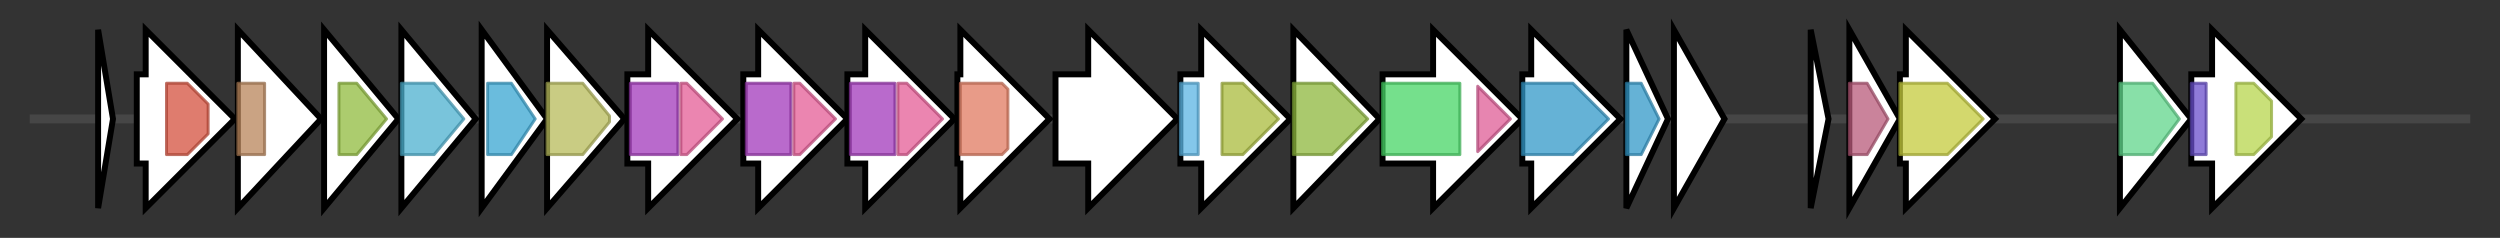 <svg version="1.1" baseProfile="full" xmlns="http://www.w3.org/2000/svg" width="840.833" height="80">
	<rect width="100%" height="100%" fill="#333333" stroke="none"/>
	<g>
		<line x1="10" y1="40.0" x2="830.833" y2="40.0" style="stroke:rgb(70,70,70); stroke-width:3 "/>
		<g>
			<title> (NCC2767LJ0002)
hypothetical protein</title>
			<polygon class=" (NCC2767LJ0002)
hypothetical protein" points="33,10 38,40 33,70" fill="rgb(255,255,255)" fill-opacity="1.0" stroke="rgb(0,0,0)" stroke-width="2"  />
		</g>
		<g>
			<title> (NCC2767LJ0003)
eps transcriptional regulator</title>
			<polygon class=" (NCC2767LJ0003)
eps transcriptional regulator" points="46,25 49,25 49,10 79,40 49,70 49,55 46,55" fill="rgb(255,255,255)" fill-opacity="1.0" stroke="rgb(0,0,0)" stroke-width="2"  />
			<g>
				<title>LytR_cpsA_psr (PF03816)
"LytR_cpsA_psr family"</title>
				<polygon class="PF03816" points="56,28 63,28 70,35 70,45 63,52 56,52" stroke-linejoin="round" width="14" height="24" fill="rgb(212,80,62)" stroke="rgb(169,64,49)" stroke-width="1" opacity="0.75" />
			</g>
		</g>
		<g>
			<title> (NCC2767LJ0004)
polymerization and chain length determination protein</title>
			<polygon class=" (NCC2767LJ0004)
polymerization and chain length determination protein" points="80,10 108,40 80,70" fill="rgb(255,255,255)" fill-opacity="1.0" stroke="rgb(0,0,0)" stroke-width="2"  />
			<g>
				<title>Wzz (PF02706)
"Chain length determinant protein"</title>
				<rect class="PF02706" x="80" y="28" stroke-linejoin="round" width="9" height="24" fill="rgb(184,132,90)" stroke="rgb(147,105,72)" stroke-width="1" opacity="0.75" />
			</g>
		</g>
		<g>
			<title> (NCC2767LJ0005)
polymerization and chain length determination protein</title>
			<polygon class=" (NCC2767LJ0005)
polymerization and chain length determination protein" points="109,10 134,40 109,70" fill="rgb(255,255,255)" fill-opacity="1.0" stroke="rgb(0,0,0)" stroke-width="2"  />
			<g>
				<title>AAA_31 (PF13614)
"AAA domain"</title>
				<polygon class="PF13614" points="114,28 120,28 130,40 120,52 114,52" stroke-linejoin="round" width="17" height="24" fill="rgb(144,187,62)" stroke="rgb(115,149,49)" stroke-width="1" opacity="0.75" />
			</g>
		</g>
		<g>
			<title> (NCC2767LJ0006)
polymerization and chain length determination protein</title>
			<polygon class=" (NCC2767LJ0006)
polymerization and chain length determination protein" points="135,10 160,40 135,70" fill="rgb(255,255,255)" fill-opacity="1.0" stroke="rgb(0,0,0)" stroke-width="2"  />
			<g>
				<title>CpsB_CapC (PF19567)
"Capsular polysaccharide synthesis, CpsB/CapC"</title>
				<polygon class="PF19567" points="135,28 146,28 156,40 146,52 135,52" stroke-linejoin="round" width="23" height="24" fill="rgb(77,176,207)" stroke="rgb(61,140,165)" stroke-width="1" opacity="0.75" />
			</g>
		</g>
		<g>
			<title> (NCC2767LJ0007)
phospho-glycosyltransferase</title>
			<polygon class=" (NCC2767LJ0007)
phospho-glycosyltransferase" points="162,10 184,40 162,70" fill="rgb(255,255,255)" fill-opacity="1.0" stroke="rgb(0,0,0)" stroke-width="2"  />
			<g>
				<title>Bac_transf (PF02397)
"Bacterial sugar transferase"</title>
				<polygon class="PF02397" points="164,28 172,28 180,40 172,52 164,52" stroke-linejoin="round" width="19" height="24" fill="rgb(57,165,209)" stroke="rgb(45,131,167)" stroke-width="1" opacity="0.75" />
			</g>
		</g>
		<g>
			<title> (NCC2767LJ0008)
glycosyltransferase</title>
			<polygon class=" (NCC2767LJ0008)
glycosyltransferase" points="184,10 210,40 184,70" fill="rgb(255,255,255)" fill-opacity="1.0" stroke="rgb(0,0,0)" stroke-width="2"  />
			<g>
				<title>DUF4422 (PF14393)
"Domain of unknown function (DUF4422)"</title>
				<polygon class="PF14393" points="184,28 196,28 205,39 205,41 196,52 184,52" stroke-linejoin="round" width="21" height="24" fill="rgb(182,186,90)" stroke="rgb(145,148,72)" stroke-width="1" opacity="0.75" />
			</g>
		</g>
		<g>
			<title> (NCC2767LJ0009)
glycosyltransferase</title>
			<polygon class=" (NCC2767LJ0009)
glycosyltransferase" points="211,25 218,25 218,10 248,40 218,70 218,55 211,55" fill="rgb(255,255,255)" fill-opacity="1.0" stroke="rgb(0,0,0)" stroke-width="2"  />
			<g>
				<title>Glyco_transf_4 (PF13439)
"Glycosyltransferase Family 4"</title>
				<rect class="PF13439" x="212" y="28" stroke-linejoin="round" width="16" height="24" fill="rgb(162,57,186)" stroke="rgb(129,45,148)" stroke-width="1" opacity="0.75" />
			</g>
			<g>
				<title>Glycos_transf_1 (PF00534)
"Glycosyl transferases group 1"</title>
				<polygon class="PF00534" points="229,28 231,28 243,40 231,52 229,52" stroke-linejoin="round" width="16" height="24" fill="rgb(228,92,150)" stroke="rgb(182,73,119)" stroke-width="1" opacity="0.75" />
			</g>
		</g>
		<g>
			<title> (NCC2767LJ0010)
glycosyltransferase</title>
			<polygon class=" (NCC2767LJ0010)
glycosyltransferase" points="250,25 255,25 255,10 285,40 255,70 255,55 250,55" fill="rgb(255,255,255)" fill-opacity="1.0" stroke="rgb(0,0,0)" stroke-width="2"  />
			<g>
				<title>Glyco_transf_4 (PF13439)
"Glycosyltransferase Family 4"</title>
				<rect class="PF13439" x="251" y="28" stroke-linejoin="round" width="15" height="24" fill="rgb(162,57,186)" stroke="rgb(129,45,148)" stroke-width="1" opacity="0.75" />
			</g>
			<g>
				<title>Glycos_transf_1 (PF00534)
"Glycosyl transferases group 1"</title>
				<polygon class="PF00534" points="267,28 269,28 281,40 269,52 267,52" stroke-linejoin="round" width="15" height="24" fill="rgb(228,92,150)" stroke="rgb(182,73,119)" stroke-width="1" opacity="0.75" />
			</g>
		</g>
		<g>
			<title> (NCC2767LJ0011)
glycosyltransferase</title>
			<polygon class=" (NCC2767LJ0011)
glycosyltransferase" points="285,25 291,25 291,10 321,40 291,70 291,55 285,55" fill="rgb(255,255,255)" fill-opacity="1.0" stroke="rgb(0,0,0)" stroke-width="2"  />
			<g>
				<title>Glyco_transf_4 (PF13439)
"Glycosyltransferase Family 4"</title>
				<rect class="PF13439" x="286" y="28" stroke-linejoin="round" width="15" height="24" fill="rgb(162,57,186)" stroke="rgb(129,45,148)" stroke-width="1" opacity="0.75" />
			</g>
			<g>
				<title>Glycos_transf_1 (PF00534)
"Glycosyl transferases group 1"</title>
				<polygon class="PF00534" points="302,28 305,28 317,40 305,52 302,52" stroke-linejoin="round" width="16" height="24" fill="rgb(228,92,150)" stroke="rgb(182,73,119)" stroke-width="1" opacity="0.75" />
			</g>
		</g>
		<g>
			<title> (NCC2767LJ0012)
glycosyltransferase</title>
			<polygon class=" (NCC2767LJ0012)
glycosyltransferase" points="322,25 323,25 323,10 353,40 323,70 323,55 322,55" fill="rgb(255,255,255)" fill-opacity="1.0" stroke="rgb(0,0,0)" stroke-width="2"  />
			<g>
				<title>Glycos_transf_2 (PF00535)
"Glycosyl transferase family 2"</title>
				<polygon class="PF00535" points="323,28 337,28 339,30 339,50 337,52 323,52" stroke-linejoin="round" width="16" height="24" fill="rgb(224,122,96)" stroke="rgb(179,97,76)" stroke-width="1" opacity="0.75" />
			</g>
		</g>
		<g>
			<title> (NCC2767LJ0013)
polymerization and export protein</title>
			<polygon class=" (NCC2767LJ0013)
polymerization and export protein" points="355,25 366,25 366,10 396,40 366,70 366,55 355,55" fill="rgb(255,255,255)" fill-opacity="1.0" stroke="rgb(0,0,0)" stroke-width="2"  />
		</g>
		<g>
			<title> (NCC2767LJ0014)
UDP-galactopyranose mutase</title>
			<polygon class=" (NCC2767LJ0014)
UDP-galactopyranose mutase" points="397,25 404,25 404,10 434,40 404,70 404,55 397,55" fill="rgb(255,255,255)" fill-opacity="1.0" stroke="rgb(0,0,0)" stroke-width="2"  />
			<g>
				<title>NAD_binding_8 (PF13450)
"NAD(P)-binding Rossmann-like domain"</title>
				<rect class="PF13450" x="397" y="28" stroke-linejoin="round" width="6" height="24" fill="rgb(91,180,227)" stroke="rgb(72,144,181)" stroke-width="1" opacity="0.75" />
			</g>
			<g>
				<title>GLF (PF03275)
"UDP-galactopyranose mutase"</title>
				<polygon class="PF03275" points="411,28 418,28 430,40 418,52 411,52" stroke-linejoin="round" width="20" height="24" fill="rgb(169,187,61)" stroke="rgb(135,149,48)" stroke-width="1" opacity="0.75" />
			</g>
		</g>
		<g>
			<title> (NCC2767LJ0015)
glycosyltransferase</title>
			<polygon class=" (NCC2767LJ0015)
glycosyltransferase" points="435,10 464,40 435,70" fill="rgb(255,255,255)" fill-opacity="1.0" stroke="rgb(0,0,0)" stroke-width="2"  />
			<g>
				<title>Branch (PF02485)
"Core-2/I-Branching enzyme"</title>
				<polygon class="PF02485" points="435,28 448,28 460,40 448,52 435,52" stroke-linejoin="round" width="26" height="24" fill="rgb(141,183,61)" stroke="rgb(112,146,48)" stroke-width="1" opacity="0.75" />
			</g>
		</g>
		<g>
			<title> (NCC2767LJ0016)
polymerization and export protein</title>
			<polygon class=" (NCC2767LJ0016)
polymerization and export protein" points="465,25 482,25 482,10 512,40 482,70 482,55 465,55" fill="rgb(255,255,255)" fill-opacity="1.0" stroke="rgb(0,0,0)" stroke-width="2"  />
			<g>
				<title>Polysacc_synt (PF01943)
"Polysaccharide biosynthesis protein"</title>
				<rect class="PF01943" x="465" y="28" stroke-linejoin="round" width="26" height="24" fill="rgb(71,213,101)" stroke="rgb(56,170,80)" stroke-width="1" opacity="0.75" />
			</g>
			<g>
				<title>Polysacc_synt_C (PF14667)
"Polysaccharide biosynthesis C-terminal domain"</title>
				<polygon class="PF14667" points="497,29 508,40 497,51" stroke-linejoin="round" width="13" height="24" fill="rgb(222,92,150)" stroke="rgb(177,73,120)" stroke-width="1" opacity="0.75" />
			</g>
		</g>
		<g>
			<title> (NCC2767LJ0017)
membrane protein</title>
			<polygon class=" (NCC2767LJ0017)
membrane protein" points="512,25 515,25 515,10 545,40 515,70 515,55 512,55" fill="rgb(255,255,255)" fill-opacity="1.0" stroke="rgb(0,0,0)" stroke-width="2"  />
			<g>
				<title>Acyl_transf_3 (PF01757)
"Acyltransferase family"</title>
				<polygon class="PF01757" points="512,28 529,28 541,40 529,52 512,52" stroke-linejoin="round" width="31" height="24" fill="rgb(50,152,200)" stroke="rgb(40,121,160)" stroke-width="1" opacity="0.75" />
			</g>
		</g>
		<g>
			<title> (NCC2767LJ0018)
hypothetical protein</title>
			<polygon class=" (NCC2767LJ0018)
hypothetical protein" points="547,10 561,40 547,70" fill="rgb(255,255,255)" fill-opacity="1.0" stroke="rgb(0,0,0)" stroke-width="2"  />
			<g>
				<title>Acyl_transf_3 (PF01757)
"Acyltransferase family"</title>
				<polygon class="PF01757" points="547,28 552,28 558,40 552,52 547,52" stroke-linejoin="round" width="13" height="24" fill="rgb(50,152,200)" stroke="rgb(40,121,160)" stroke-width="1" opacity="0.75" />
			</g>
		</g>
		<g>
			<title> (NCC2767LJ0019)
hypothetical protein</title>
			<polygon class=" (NCC2767LJ0019)
hypothetical protein" points="563,10 580,40 563,70" fill="rgb(255,255,255)" fill-opacity="1.0" stroke="rgb(0,0,0)" stroke-width="2"  />
		</g>
		<g>
			<title> (NCC2767LJ0020)
hypothetical protein</title>
			<polygon class=" (NCC2767LJ0020)
hypothetical protein" points="609,10 615,40 609,70" fill="rgb(255,255,255)" fill-opacity="1.0" stroke="rgb(0,0,0)" stroke-width="2"  />
		</g>
		<g>
			<title> (NCC2767LJ0021)
sugar biosynthesis protein</title>
			<polygon class=" (NCC2767LJ0021)
sugar biosynthesis protein" points="622,10 639,40 622,70" fill="rgb(255,255,255)" fill-opacity="1.0" stroke="rgb(0,0,0)" stroke-width="2"  />
			<g>
				<title>dTDP_sugar_isom (PF00908)
"dTDP-4-dehydrorhamnose 3,5-epimerase"</title>
				<polygon class="PF00908" points="622,28 628,28 635,40 628,52 622,52" stroke-linejoin="round" width="16" height="24" fill="rgb(184,89,121)" stroke="rgb(147,71,96)" stroke-width="1" opacity="0.75" />
			</g>
		</g>
		<g>
			<title> (NCC2767LJ0022)
sugar biosynthesis protein</title>
			<polygon class=" (NCC2767LJ0022)
sugar biosynthesis protein" points="639,25 641,25 641,10 671,40 641,70 641,55 639,55" fill="rgb(255,255,255)" fill-opacity="1.0" stroke="rgb(0,0,0)" stroke-width="2"  />
			<g>
				<title>RmlD_sub_bind (PF04321)
"RmlD substrate binding domain"</title>
				<polygon class="PF04321" points="639,28 655,28 667,40 655,52 639,52" stroke-linejoin="round" width="31" height="24" fill="rgb(196,203,60)" stroke="rgb(156,162,47)" stroke-width="1" opacity="0.75" />
			</g>
		</g>
		<g>
			<title> (NCC2767LJ0023)
hypothetical protein</title>
			<polygon class=" (NCC2767LJ0023)
hypothetical protein" points="713,10 737,40 713,70" fill="rgb(255,255,255)" fill-opacity="1.0" stroke="rgb(0,0,0)" stroke-width="2"  />
			<g>
				<title>DUF5986 (PF19448)
"Family of unknown function (DUF5986)"</title>
				<polygon class="PF19448" points="713,28 724,28 733,40 724,52 713,52" stroke-linejoin="round" width="23" height="24" fill="rgb(96,213,139)" stroke="rgb(76,170,111)" stroke-width="1" opacity="0.75" />
			</g>
		</g>
		<g>
			<title> (NCC2767LJ0024)
transcriptional regulator</title>
			<polygon class=" (NCC2767LJ0024)
transcriptional regulator" points="737,25 744,25 744,10 774,40 744,70 744,55 737,55" fill="rgb(255,255,255)" fill-opacity="1.0" stroke="rgb(0,0,0)" stroke-width="2"  />
			<g>
				<title>HTH_3 (PF01381)
"Helix-turn-helix"</title>
				<rect class="PF01381" x="737" y="28" stroke-linejoin="round" width="5" height="24" fill="rgb(105,79,202)" stroke="rgb(83,63,161)" stroke-width="1" opacity="0.75" />
			</g>
			<g>
				<title>Peptidase_M78 (PF06114)
"IrrE N-terminal-like domain"</title>
				<polygon class="PF06114" points="752,28 758,28 764,34 764,46 758,52 752,52" stroke-linejoin="round" width="12" height="24" fill="rgb(182,213,77)" stroke="rgb(145,170,61)" stroke-width="1" opacity="0.75" />
			</g>
		</g>
	</g>
</svg>
